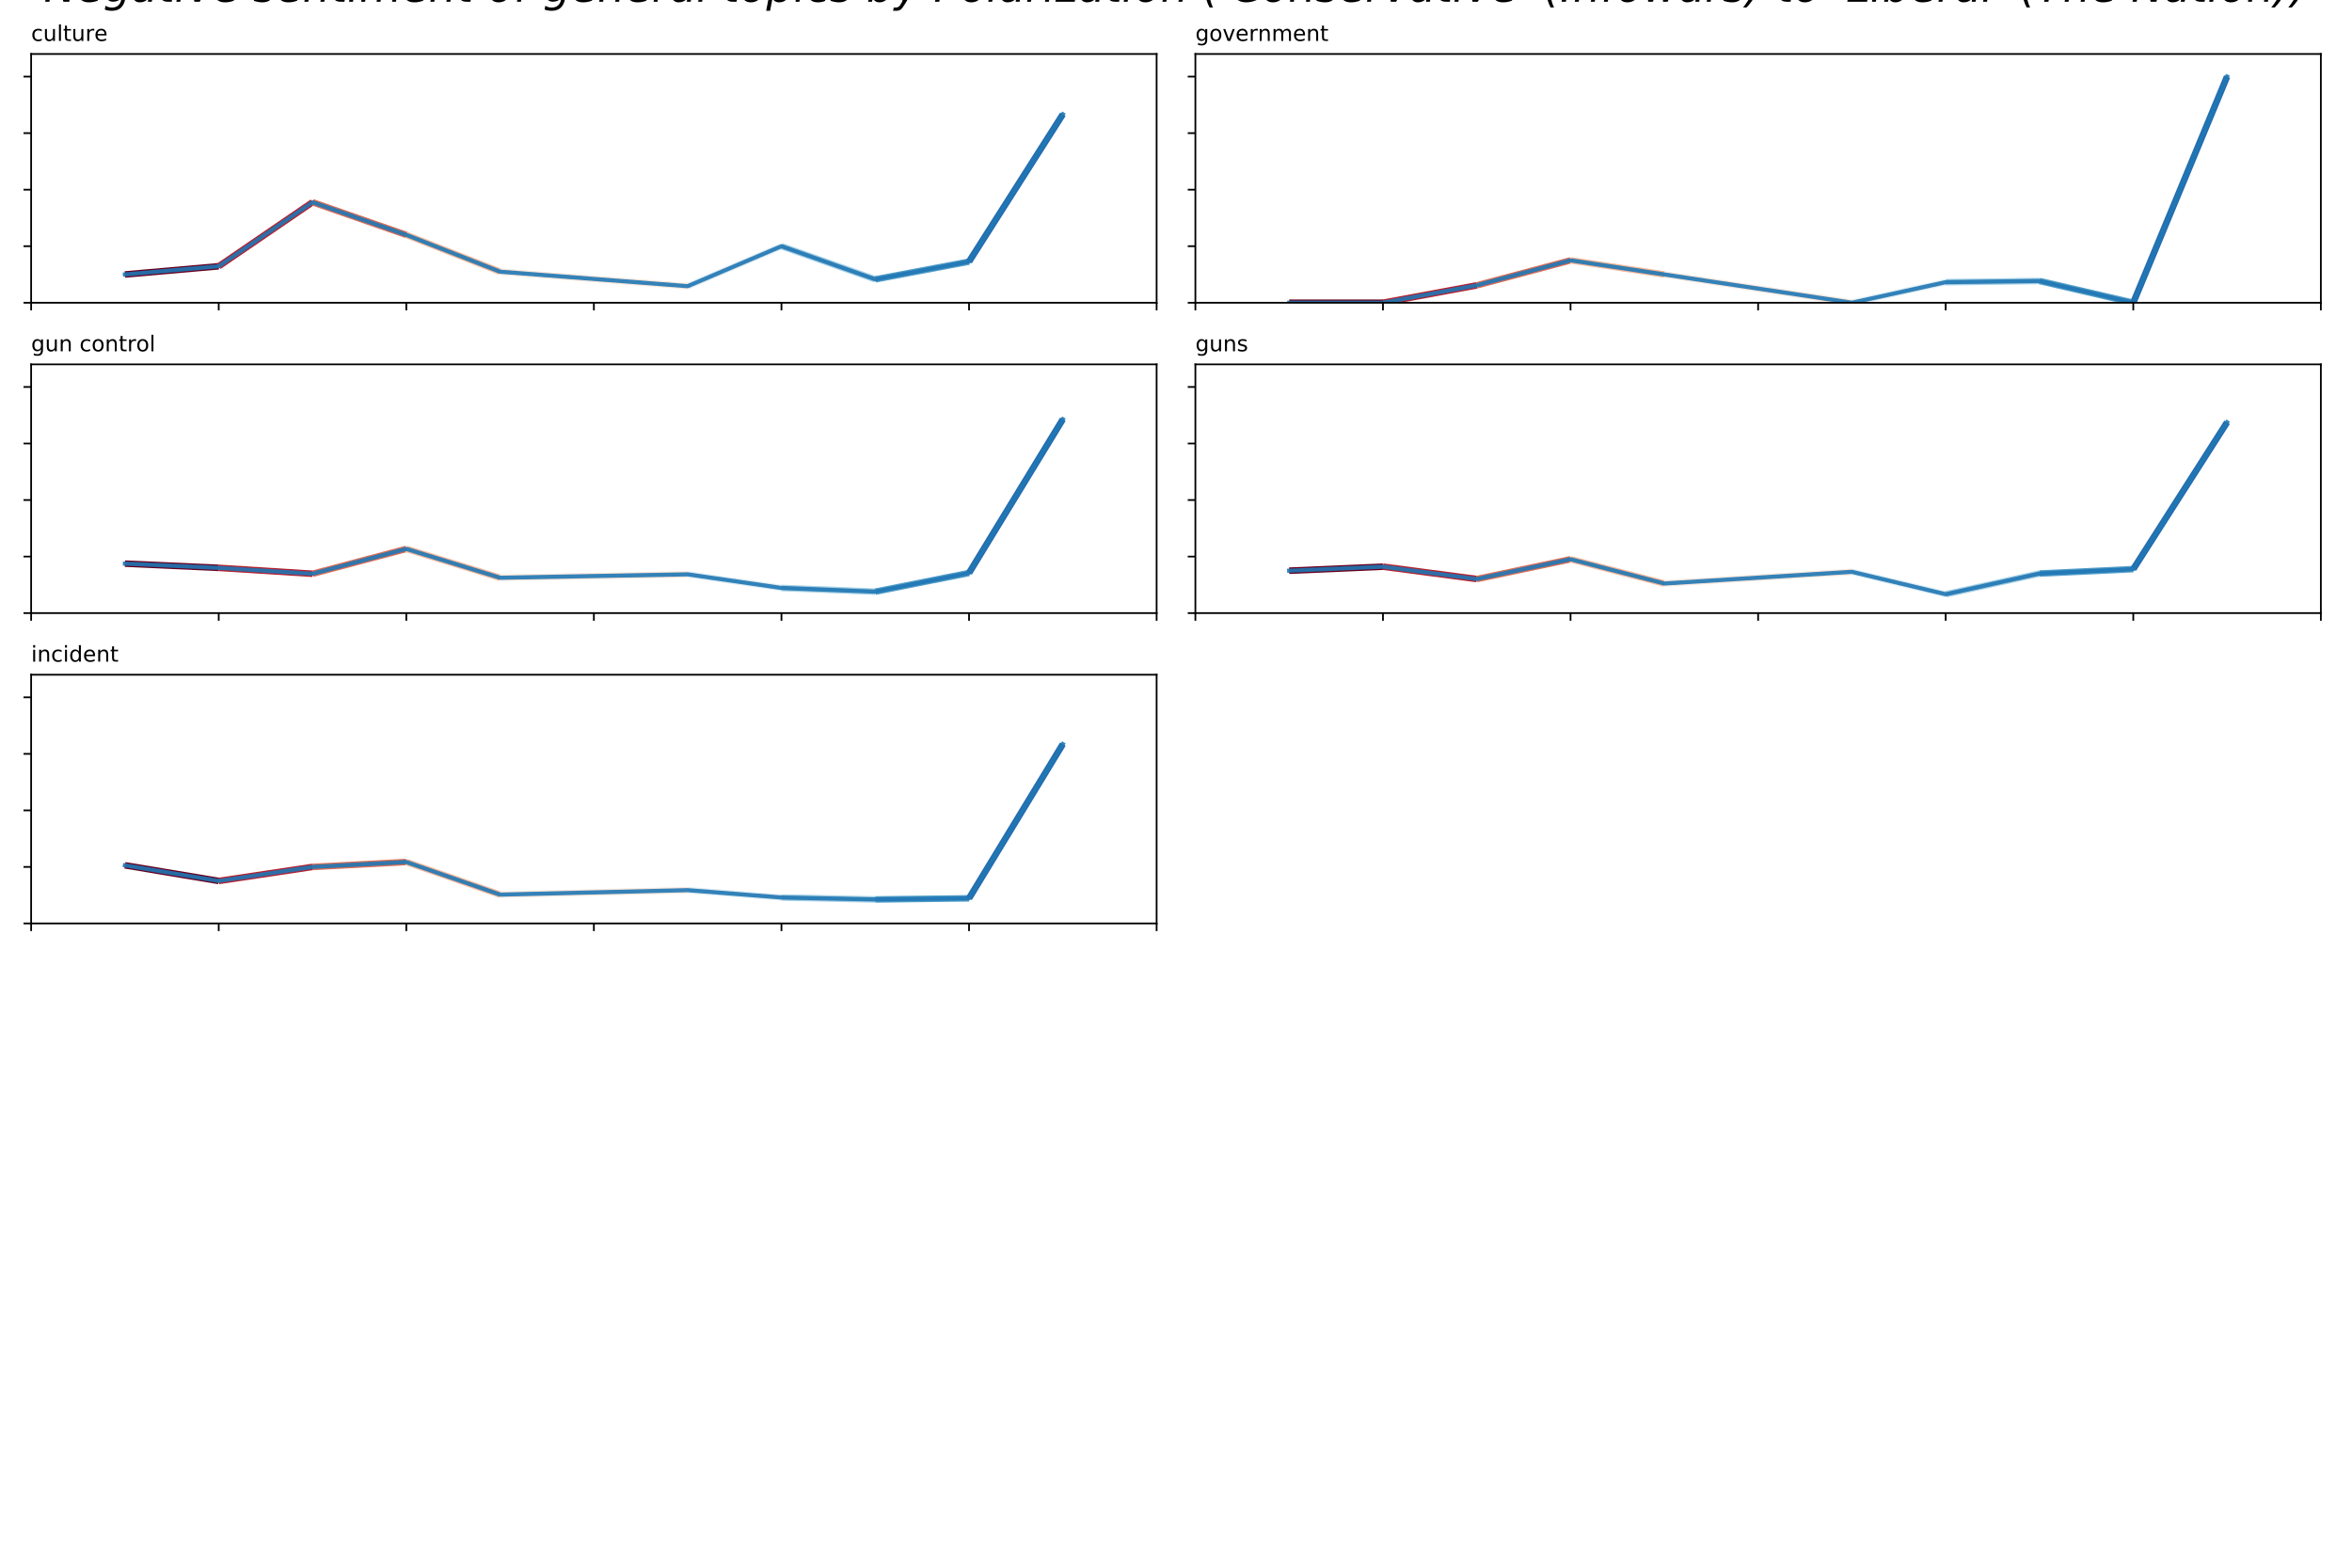 <?xml version="1.0" encoding="utf-8" standalone="no"?>
<!DOCTYPE svg PUBLIC "-//W3C//DTD SVG 1.1//EN"
  "http://www.w3.org/Graphics/SVG/1.1/DTD/svg11.dtd">
<!-- Created with matplotlib (http://matplotlib.org/) -->
<svg height="720pt" version="1.1" viewBox="0 0 1080 720" width="1080pt" xmlns="http://www.w3.org/2000/svg" xmlns:xlink="http://www.w3.org/1999/xlink">
 <defs>
  <style type="text/css">
*{stroke-linecap:butt;stroke-linejoin:round;}
  </style>
 </defs>
 <g id="figure_1">
  <g id="patch_1">
   <path d="M 0 720 
L 1080 720 
L 1080 0 
L 0 0 
z
" style="fill:#ffffff;"/>
  </g>
  <g id="axes_1">
   <g id="patch_2">
    <path d="M 14.3 139.04 
L 531.1 139.04 
L 531.1 24.8 
L 14.3 24.8 
z
" style="fill:#ffffff;"/>
   </g>
   <g id="matplotlib.axis_1">
    <g id="xtick_1">
     <g id="line2d_1">
      <defs>
       <path d="M 0 0 
L 0 3.5 
" id="md701f9e7eb" style="stroke:#000000;stroke-width:0.8;"/>
      </defs>
      <g>
       <use style="stroke:#000000;stroke-width:0.8;" x="14.3" xlink:href="#md701f9e7eb" y="139.04"/>
      </g>
     </g>
    </g>
    <g id="xtick_2">
     <g id="line2d_2">
      <g>
       <use style="stroke:#000000;stroke-width:0.8;" x="100.433" xlink:href="#md701f9e7eb" y="139.04"/>
      </g>
     </g>
    </g>
    <g id="xtick_3">
     <g id="line2d_3">
      <g>
       <use style="stroke:#000000;stroke-width:0.8;" x="186.567" xlink:href="#md701f9e7eb" y="139.04"/>
      </g>
     </g>
    </g>
    <g id="xtick_4">
     <g id="line2d_4">
      <g>
       <use style="stroke:#000000;stroke-width:0.8;" x="272.7" xlink:href="#md701f9e7eb" y="139.04"/>
      </g>
     </g>
    </g>
    <g id="xtick_5">
     <g id="line2d_5">
      <g>
       <use style="stroke:#000000;stroke-width:0.8;" x="358.833" xlink:href="#md701f9e7eb" y="139.04"/>
      </g>
     </g>
    </g>
    <g id="xtick_6">
     <g id="line2d_6">
      <g>
       <use style="stroke:#000000;stroke-width:0.8;" x="444.967" xlink:href="#md701f9e7eb" y="139.04"/>
      </g>
     </g>
    </g>
    <g id="xtick_7">
     <g id="line2d_7">
      <g>
       <use style="stroke:#000000;stroke-width:0.8;" x="531.1" xlink:href="#md701f9e7eb" y="139.04"/>
      </g>
     </g>
    </g>
   </g>
   <g id="matplotlib.axis_2">
    <g id="ytick_1">
     <g id="line2d_8">
      <defs>
       <path d="M 0 0 
L -3.5 0 
" id="m1b356a376e" style="stroke:#000000;stroke-width:0.8;"/>
      </defs>
      <g>
       <use style="stroke:#000000;stroke-width:0.8;" x="14.3" xlink:href="#m1b356a376e" y="139.04"/>
      </g>
     </g>
    </g>
    <g id="ytick_2">
     <g id="line2d_9">
      <g>
       <use style="stroke:#000000;stroke-width:0.8;" x="14.3" xlink:href="#m1b356a376e" y="113.076"/>
      </g>
     </g>
    </g>
    <g id="ytick_3">
     <g id="line2d_10">
      <g>
       <use style="stroke:#000000;stroke-width:0.8;" x="14.3" xlink:href="#m1b356a376e" y="87.113"/>
      </g>
     </g>
    </g>
    <g id="ytick_4">
     <g id="line2d_11">
      <g>
       <use style="stroke:#000000;stroke-width:0.8;" x="14.3" xlink:href="#m1b356a376e" y="61.149"/>
      </g>
     </g>
    </g>
    <g id="ytick_5">
     <g id="line2d_12">
      <g>
       <use style="stroke:#000000;stroke-width:0.8;" x="14.3" xlink:href="#m1b356a376e" y="35.185"/>
      </g>
     </g>
    </g>
   </g>
   <g id="LineCollection_1">
    <path clip-path="url(#p78e911670d)" d="M 57.367 126.058 
L 100.433 122.289 
" style="fill:none;stroke:#67001f;stroke-width:3;"/>
    <path clip-path="url(#p78e911670d)" d="M 100.433 122.289 
L 143.5 92.882 
" style="fill:none;stroke:#b61f2e;stroke-width:3;"/>
    <path clip-path="url(#p78e911670d)" d="M 143.5 92.882 
L 186.567 107.884 
" style="fill:none;stroke:#dc6e57;stroke-width:3;"/>
    <path clip-path="url(#p78e911670d)" d="M 186.567 107.884 
L 229.633 124.785 
" style="fill:none;stroke:#f7b799;stroke-width:3;"/>
    <path clip-path="url(#p78e911670d)" d="M 229.633 124.785 
L 315.767 131.441 
" style="fill:none;stroke:#fae7dc;stroke-width:3;"/>
    <path clip-path="url(#p78e911670d)" d="M 315.767 131.441 
L 358.833 113.076 
" style="fill:none;stroke:#e1edf3;stroke-width:3;"/>
    <path clip-path="url(#p78e911670d)" d="M 358.833 113.076 
L 401.9 128.296 
" style="fill:none;stroke:#a7d0e4;stroke-width:3;"/>
    <path clip-path="url(#p78e911670d)" d="M 401.9 128.296 
L 444.967 120.157 
" style="fill:none;stroke:#529dc8;stroke-width:3;"/>
    <path clip-path="url(#p78e911670d)" d="M 444.967 120.157 
L 488.033 52.495 
" style="fill:none;stroke:#246aae;stroke-width:3;"/>
   </g>
   <g id="line2d_13">
    <path clip-path="url(#p78e911670d)" d="M 57.367 126.058 
L 100.433 122.289 
L 143.5 92.882 
L 186.567 107.884 
L 229.633 124.785 
L 315.767 131.441 
L 358.833 113.076 
L 401.9 128.296 
L 444.967 120.157 
L 488.033 52.495 
" style="fill:none;opacity:0.9;stroke:#1f77b4;stroke-linecap:square;stroke-width:1.9;"/>
   </g>
   <g id="patch_3">
    <path d="M 14.3 139.04 
L 14.3 24.8 
" style="fill:none;stroke:#000000;stroke-linecap:square;stroke-linejoin:miter;stroke-width:0.8;"/>
   </g>
   <g id="patch_4">
    <path d="M 531.1 139.04 
L 531.1 24.8 
" style="fill:none;stroke:#000000;stroke-linecap:square;stroke-linejoin:miter;stroke-width:0.8;"/>
   </g>
   <g id="patch_5">
    <path d="M 14.3 139.04 
L 531.1 139.04 
" style="fill:none;stroke:#000000;stroke-linecap:square;stroke-linejoin:miter;stroke-width:0.8;"/>
   </g>
   <g id="patch_6">
    <path d="M 14.3 24.8 
L 531.1 24.8 
" style="fill:none;stroke:#000000;stroke-linecap:square;stroke-linejoin:miter;stroke-width:0.8;"/>
   </g>
   <g id="text_1">
    <!-- culture -->
    <defs>
     <path d="M 48.781 52.594 
L 48.781 44.188 
Q 44.969 46.297 41.141 47.344 
Q 37.312 48.391 33.406 48.391 
Q 24.656 48.391 19.812 42.844 
Q 14.984 37.312 14.984 27.297 
Q 14.984 17.281 19.812 11.734 
Q 24.656 6.203 33.406 6.203 
Q 37.312 6.203 41.141 7.25 
Q 44.969 8.297 48.781 10.406 
L 48.781 2.094 
Q 45.016 0.344 40.984 -0.531 
Q 36.969 -1.422 32.422 -1.422 
Q 20.062 -1.422 12.781 6.344 
Q 5.516 14.109 5.516 27.297 
Q 5.516 40.672 12.859 48.328 
Q 20.219 56 33.016 56 
Q 37.156 56 41.109 55.141 
Q 45.062 54.297 48.781 52.594 
z
" id="DejaVuSans-63"/>
     <path d="M 8.5 21.578 
L 8.5 54.688 
L 17.484 54.688 
L 17.484 21.922 
Q 17.484 14.156 20.5 10.266 
Q 23.531 6.391 29.594 6.391 
Q 36.859 6.391 41.078 11.031 
Q 45.312 15.672 45.312 23.688 
L 45.312 54.688 
L 54.297 54.688 
L 54.297 0 
L 45.312 0 
L 45.312 8.406 
Q 42.047 3.422 37.719 1 
Q 33.406 -1.422 27.688 -1.422 
Q 18.266 -1.422 13.375 4.438 
Q 8.5 10.297 8.5 21.578 
z
M 31.109 56 
z
" id="DejaVuSans-75"/>
     <path d="M 9.422 75.984 
L 18.406 75.984 
L 18.406 0 
L 9.422 0 
z
" id="DejaVuSans-6c"/>
     <path d="M 18.312 70.219 
L 18.312 54.688 
L 36.812 54.688 
L 36.812 47.703 
L 18.312 47.703 
L 18.312 18.016 
Q 18.312 11.328 20.141 9.422 
Q 21.969 7.516 27.594 7.516 
L 36.812 7.516 
L 36.812 0 
L 27.594 0 
Q 17.188 0 13.234 3.875 
Q 9.281 7.766 9.281 18.016 
L 9.281 47.703 
L 2.688 47.703 
L 2.688 54.688 
L 9.281 54.688 
L 9.281 70.219 
z
" id="DejaVuSans-74"/>
     <path d="M 41.109 46.297 
Q 39.594 47.172 37.812 47.578 
Q 36.031 48 33.891 48 
Q 26.266 48 22.188 43.047 
Q 18.109 38.094 18.109 28.812 
L 18.109 0 
L 9.078 0 
L 9.078 54.688 
L 18.109 54.688 
L 18.109 46.188 
Q 20.953 51.172 25.484 53.578 
Q 30.031 56 36.531 56 
Q 37.453 56 38.578 55.875 
Q 39.703 55.766 41.062 55.516 
z
" id="DejaVuSans-72"/>
     <path d="M 56.203 29.594 
L 56.203 25.203 
L 14.891 25.203 
Q 15.484 15.922 20.484 11.062 
Q 25.484 6.203 34.422 6.203 
Q 39.594 6.203 44.453 7.469 
Q 49.312 8.734 54.109 11.281 
L 54.109 2.781 
Q 49.266 0.734 44.188 -0.344 
Q 39.109 -1.422 33.891 -1.422 
Q 20.797 -1.422 13.156 6.188 
Q 5.516 13.812 5.516 26.812 
Q 5.516 40.234 12.766 48.109 
Q 20.016 56 32.328 56 
Q 43.359 56 49.781 48.891 
Q 56.203 41.797 56.203 29.594 
z
M 47.219 32.234 
Q 47.125 39.594 43.094 43.984 
Q 39.062 48.391 32.422 48.391 
Q 24.906 48.391 20.391 44.141 
Q 15.875 39.891 15.188 32.172 
z
" id="DejaVuSans-65"/>
    </defs>
    <g transform="translate(14.3 18.8)scale(0.1 -0.1)">
     <use xlink:href="#DejaVuSans-63"/>
     <use x="54.98" xlink:href="#DejaVuSans-75"/>
     <use x="118.359" xlink:href="#DejaVuSans-6c"/>
     <use x="146.143" xlink:href="#DejaVuSans-74"/>
     <use x="185.352" xlink:href="#DejaVuSans-75"/>
     <use x="248.73" xlink:href="#DejaVuSans-72"/>
     <use x="289.812" xlink:href="#DejaVuSans-65"/>
    </g>
   </g>
  </g>
  <g id="axes_2">
   <g id="patch_7">
    <path d="M 548.9 139.04 
L 1065.7 139.04 
L 1065.7 24.8 
L 548.9 24.8 
z
" style="fill:#ffffff;"/>
   </g>
   <g id="matplotlib.axis_3">
    <g id="xtick_8">
     <g id="line2d_14">
      <g>
       <use style="stroke:#000000;stroke-width:0.8;" x="548.9" xlink:href="#md701f9e7eb" y="139.04"/>
      </g>
     </g>
    </g>
    <g id="xtick_9">
     <g id="line2d_15">
      <g>
       <use style="stroke:#000000;stroke-width:0.8;" x="635.033" xlink:href="#md701f9e7eb" y="139.04"/>
      </g>
     </g>
    </g>
    <g id="xtick_10">
     <g id="line2d_16">
      <g>
       <use style="stroke:#000000;stroke-width:0.8;" x="721.167" xlink:href="#md701f9e7eb" y="139.04"/>
      </g>
     </g>
    </g>
    <g id="xtick_11">
     <g id="line2d_17">
      <g>
       <use style="stroke:#000000;stroke-width:0.8;" x="807.3" xlink:href="#md701f9e7eb" y="139.04"/>
      </g>
     </g>
    </g>
    <g id="xtick_12">
     <g id="line2d_18">
      <g>
       <use style="stroke:#000000;stroke-width:0.8;" x="893.433" xlink:href="#md701f9e7eb" y="139.04"/>
      </g>
     </g>
    </g>
    <g id="xtick_13">
     <g id="line2d_19">
      <g>
       <use style="stroke:#000000;stroke-width:0.8;" x="979.567" xlink:href="#md701f9e7eb" y="139.04"/>
      </g>
     </g>
    </g>
    <g id="xtick_14">
     <g id="line2d_20">
      <g>
       <use style="stroke:#000000;stroke-width:0.8;" x="1065.7" xlink:href="#md701f9e7eb" y="139.04"/>
      </g>
     </g>
    </g>
   </g>
   <g id="matplotlib.axis_4">
    <g id="ytick_6">
     <g id="line2d_21">
      <g>
       <use style="stroke:#000000;stroke-width:0.8;" x="548.9" xlink:href="#m1b356a376e" y="139.04"/>
      </g>
     </g>
    </g>
    <g id="ytick_7">
     <g id="line2d_22">
      <g>
       <use style="stroke:#000000;stroke-width:0.8;" x="548.9" xlink:href="#m1b356a376e" y="113.076"/>
      </g>
     </g>
    </g>
    <g id="ytick_8">
     <g id="line2d_23">
      <g>
       <use style="stroke:#000000;stroke-width:0.8;" x="548.9" xlink:href="#m1b356a376e" y="87.113"/>
      </g>
     </g>
    </g>
    <g id="ytick_9">
     <g id="line2d_24">
      <g>
       <use style="stroke:#000000;stroke-width:0.8;" x="548.9" xlink:href="#m1b356a376e" y="61.149"/>
      </g>
     </g>
    </g>
    <g id="ytick_10">
     <g id="line2d_25">
      <g>
       <use style="stroke:#000000;stroke-width:0.8;" x="548.9" xlink:href="#m1b356a376e" y="35.185"/>
      </g>
     </g>
    </g>
   </g>
   <g id="LineCollection_2">
    <path clip-path="url(#p630ad79201)" d="M 591.967 139.04 
L 635.033 139.04 
" style="fill:none;stroke:#67001f;stroke-width:3;"/>
    <path clip-path="url(#p630ad79201)" d="M 635.033 139.04 
L 678.1 131.051 
" style="fill:none;stroke:#b61f2e;stroke-width:3;"/>
    <path clip-path="url(#p630ad79201)" d="M 678.1 131.051 
L 721.167 119.567 
" style="fill:none;stroke:#dc6e57;stroke-width:3;"/>
    <path clip-path="url(#p630ad79201)" d="M 721.167 119.567 
L 764.233 126.058 
" style="fill:none;stroke:#f7b799;stroke-width:3;"/>
    <path clip-path="url(#p630ad79201)" d="M 764.233 126.058 
L 850.367 139.04 
" style="fill:none;stroke:#fae7dc;stroke-width:3;"/>
    <path clip-path="url(#p630ad79201)" d="M 850.367 139.04 
L 893.433 129.599 
" style="fill:none;stroke:#e1edf3;stroke-width:3;"/>
    <path clip-path="url(#p630ad79201)" d="M 893.433 129.599 
L 936.5 129.054 
" style="fill:none;stroke:#a7d0e4;stroke-width:3;"/>
    <path clip-path="url(#p630ad79201)" d="M 936.5 129.054 
L 979.567 139.04 
" style="fill:none;stroke:#529dc8;stroke-width:3;"/>
    <path clip-path="url(#p630ad79201)" d="M 979.567 139.04 
L 1022.633 35.185 
" style="fill:none;stroke:#246aae;stroke-width:3;"/>
   </g>
   <g id="line2d_26">
    <path clip-path="url(#p630ad79201)" d="M 591.967 139.04 
L 635.033 139.04 
L 678.1 131.051 
L 721.167 119.567 
L 764.233 126.058 
L 850.367 139.04 
L 893.433 129.599 
L 936.5 129.054 
L 979.567 139.04 
L 1022.633 35.185 
" style="fill:none;opacity:0.9;stroke:#1f77b4;stroke-linecap:square;stroke-width:1.9;"/>
   </g>
   <g id="patch_8">
    <path d="M 548.9 139.04 
L 548.9 24.8 
" style="fill:none;stroke:#000000;stroke-linecap:square;stroke-linejoin:miter;stroke-width:0.8;"/>
   </g>
   <g id="patch_9">
    <path d="M 1065.7 139.04 
L 1065.7 24.8 
" style="fill:none;stroke:#000000;stroke-linecap:square;stroke-linejoin:miter;stroke-width:0.8;"/>
   </g>
   <g id="patch_10">
    <path d="M 548.9 139.04 
L 1065.7 139.04 
" style="fill:none;stroke:#000000;stroke-linecap:square;stroke-linejoin:miter;stroke-width:0.8;"/>
   </g>
   <g id="patch_11">
    <path d="M 548.9 24.8 
L 1065.7 24.8 
" style="fill:none;stroke:#000000;stroke-linecap:square;stroke-linejoin:miter;stroke-width:0.8;"/>
   </g>
   <g id="text_2">
    <!-- government -->
    <defs>
     <path d="M 45.406 27.984 
Q 45.406 37.75 41.375 43.109 
Q 37.359 48.484 30.078 48.484 
Q 22.859 48.484 18.828 43.109 
Q 14.797 37.75 14.797 27.984 
Q 14.797 18.266 18.828 12.891 
Q 22.859 7.516 30.078 7.516 
Q 37.359 7.516 41.375 12.891 
Q 45.406 18.266 45.406 27.984 
z
M 54.391 6.781 
Q 54.391 -7.172 48.188 -13.984 
Q 42 -20.797 29.203 -20.797 
Q 24.469 -20.797 20.266 -20.094 
Q 16.062 -19.391 12.109 -17.922 
L 12.109 -9.188 
Q 16.062 -11.328 19.922 -12.344 
Q 23.781 -13.375 27.781 -13.375 
Q 36.625 -13.375 41.016 -8.766 
Q 45.406 -4.156 45.406 5.172 
L 45.406 9.625 
Q 42.625 4.781 38.281 2.391 
Q 33.938 0 27.875 0 
Q 17.828 0 11.672 7.656 
Q 5.516 15.328 5.516 27.984 
Q 5.516 40.672 11.672 48.328 
Q 17.828 56 27.875 56 
Q 33.938 56 38.281 53.609 
Q 42.625 51.219 45.406 46.391 
L 45.406 54.688 
L 54.391 54.688 
z
" id="DejaVuSans-67"/>
     <path d="M 30.609 48.391 
Q 23.391 48.391 19.188 42.75 
Q 14.984 37.109 14.984 27.297 
Q 14.984 17.484 19.156 11.844 
Q 23.344 6.203 30.609 6.203 
Q 37.797 6.203 41.984 11.859 
Q 46.188 17.531 46.188 27.297 
Q 46.188 37.016 41.984 42.703 
Q 37.797 48.391 30.609 48.391 
z
M 30.609 56 
Q 42.328 56 49.016 48.375 
Q 55.719 40.766 55.719 27.297 
Q 55.719 13.875 49.016 6.219 
Q 42.328 -1.422 30.609 -1.422 
Q 18.844 -1.422 12.172 6.219 
Q 5.516 13.875 5.516 27.297 
Q 5.516 40.766 12.172 48.375 
Q 18.844 56 30.609 56 
z
" id="DejaVuSans-6f"/>
     <path d="M 2.984 54.688 
L 12.5 54.688 
L 29.594 8.797 
L 46.688 54.688 
L 56.203 54.688 
L 35.688 0 
L 23.484 0 
z
" id="DejaVuSans-76"/>
     <path d="M 54.891 33.016 
L 54.891 0 
L 45.906 0 
L 45.906 32.719 
Q 45.906 40.484 42.875 44.328 
Q 39.844 48.188 33.797 48.188 
Q 26.516 48.188 22.312 43.547 
Q 18.109 38.922 18.109 30.906 
L 18.109 0 
L 9.078 0 
L 9.078 54.688 
L 18.109 54.688 
L 18.109 46.188 
Q 21.344 51.125 25.703 53.562 
Q 30.078 56 35.797 56 
Q 45.219 56 50.047 50.172 
Q 54.891 44.344 54.891 33.016 
z
" id="DejaVuSans-6e"/>
     <path d="M 52 44.188 
Q 55.375 50.25 60.062 53.125 
Q 64.75 56 71.094 56 
Q 79.641 56 84.281 50.016 
Q 88.922 44.047 88.922 33.016 
L 88.922 0 
L 79.891 0 
L 79.891 32.719 
Q 79.891 40.578 77.094 44.375 
Q 74.312 48.188 68.609 48.188 
Q 61.625 48.188 57.562 43.547 
Q 53.516 38.922 53.516 30.906 
L 53.516 0 
L 44.484 0 
L 44.484 32.719 
Q 44.484 40.625 41.703 44.406 
Q 38.922 48.188 33.109 48.188 
Q 26.219 48.188 22.156 43.531 
Q 18.109 38.875 18.109 30.906 
L 18.109 0 
L 9.078 0 
L 9.078 54.688 
L 18.109 54.688 
L 18.109 46.188 
Q 21.188 51.219 25.484 53.609 
Q 29.781 56 35.688 56 
Q 41.656 56 45.828 52.969 
Q 50 49.953 52 44.188 
z
" id="DejaVuSans-6d"/>
    </defs>
    <g transform="translate(548.9 18.8)scale(0.1 -0.1)">
     <use xlink:href="#DejaVuSans-67"/>
     <use x="63.477" xlink:href="#DejaVuSans-6f"/>
     <use x="124.658" xlink:href="#DejaVuSans-76"/>
     <use x="183.838" xlink:href="#DejaVuSans-65"/>
     <use x="245.361" xlink:href="#DejaVuSans-72"/>
     <use x="286.459" xlink:href="#DejaVuSans-6e"/>
     <use x="349.838" xlink:href="#DejaVuSans-6d"/>
     <use x="447.25" xlink:href="#DejaVuSans-65"/>
     <use x="508.773" xlink:href="#DejaVuSans-6e"/>
     <use x="572.152" xlink:href="#DejaVuSans-74"/>
    </g>
   </g>
  </g>
  <g id="axes_3">
   <g id="patch_12">
    <path d="M 14.3 281.58 
L 531.1 281.58 
L 531.1 167.34 
L 14.3 167.34 
z
" style="fill:#ffffff;"/>
   </g>
   <g id="matplotlib.axis_5">
    <g id="xtick_15">
     <g id="line2d_27">
      <g>
       <use style="stroke:#000000;stroke-width:0.8;" x="14.3" xlink:href="#md701f9e7eb" y="281.58"/>
      </g>
     </g>
    </g>
    <g id="xtick_16">
     <g id="line2d_28">
      <g>
       <use style="stroke:#000000;stroke-width:0.8;" x="100.433" xlink:href="#md701f9e7eb" y="281.58"/>
      </g>
     </g>
    </g>
    <g id="xtick_17">
     <g id="line2d_29">
      <g>
       <use style="stroke:#000000;stroke-width:0.8;" x="186.567" xlink:href="#md701f9e7eb" y="281.58"/>
      </g>
     </g>
    </g>
    <g id="xtick_18">
     <g id="line2d_30">
      <g>
       <use style="stroke:#000000;stroke-width:0.8;" x="272.7" xlink:href="#md701f9e7eb" y="281.58"/>
      </g>
     </g>
    </g>
    <g id="xtick_19">
     <g id="line2d_31">
      <g>
       <use style="stroke:#000000;stroke-width:0.8;" x="358.833" xlink:href="#md701f9e7eb" y="281.58"/>
      </g>
     </g>
    </g>
    <g id="xtick_20">
     <g id="line2d_32">
      <g>
       <use style="stroke:#000000;stroke-width:0.8;" x="444.967" xlink:href="#md701f9e7eb" y="281.58"/>
      </g>
     </g>
    </g>
    <g id="xtick_21">
     <g id="line2d_33">
      <g>
       <use style="stroke:#000000;stroke-width:0.8;" x="531.1" xlink:href="#md701f9e7eb" y="281.58"/>
      </g>
     </g>
    </g>
   </g>
   <g id="matplotlib.axis_6">
    <g id="ytick_11">
     <g id="line2d_34">
      <g>
       <use style="stroke:#000000;stroke-width:0.8;" x="14.3" xlink:href="#m1b356a376e" y="281.58"/>
      </g>
     </g>
    </g>
    <g id="ytick_12">
     <g id="line2d_35">
      <g>
       <use style="stroke:#000000;stroke-width:0.8;" x="14.3" xlink:href="#m1b356a376e" y="255.616"/>
      </g>
     </g>
    </g>
    <g id="ytick_13">
     <g id="line2d_36">
      <g>
       <use style="stroke:#000000;stroke-width:0.8;" x="14.3" xlink:href="#m1b356a376e" y="229.653"/>
      </g>
     </g>
    </g>
    <g id="ytick_14">
     <g id="line2d_37">
      <g>
       <use style="stroke:#000000;stroke-width:0.8;" x="14.3" xlink:href="#m1b356a376e" y="203.689"/>
      </g>
     </g>
    </g>
    <g id="ytick_15">
     <g id="line2d_38">
      <g>
       <use style="stroke:#000000;stroke-width:0.8;" x="14.3" xlink:href="#m1b356a376e" y="177.725"/>
      </g>
     </g>
    </g>
   </g>
   <g id="LineCollection_3">
    <path clip-path="url(#p96eff45004)" d="M 57.367 258.862 
L 100.433 260.809 
" style="fill:none;stroke:#67001f;stroke-width:3;"/>
    <path clip-path="url(#p96eff45004)" d="M 100.433 260.809 
L 143.5 263.518 
" style="fill:none;stroke:#b61f2e;stroke-width:3;"/>
    <path clip-path="url(#p96eff45004)" d="M 143.5 263.518 
L 186.567 252.09 
" style="fill:none;stroke:#dc6e57;stroke-width:3;"/>
    <path clip-path="url(#p96eff45004)" d="M 186.567 252.09 
L 229.633 265.353 
" style="fill:none;stroke:#f7b799;stroke-width:3;"/>
    <path clip-path="url(#p96eff45004)" d="M 229.633 265.353 
L 315.767 263.776 
" style="fill:none;stroke:#fae7dc;stroke-width:3;"/>
    <path clip-path="url(#p96eff45004)" d="M 315.767 263.776 
L 358.833 270.041 
" style="fill:none;stroke:#e1edf3;stroke-width:3;"/>
    <path clip-path="url(#p96eff45004)" d="M 358.833 270.041 
L 401.9 271.732 
" style="fill:none;stroke:#a7d0e4;stroke-width:3;"/>
    <path clip-path="url(#p96eff45004)" d="M 401.9 271.732 
L 444.967 263.154 
" style="fill:none;stroke:#529dc8;stroke-width:3;"/>
    <path clip-path="url(#p96eff45004)" d="M 444.967 263.154 
L 488.033 192.562 
" style="fill:none;stroke:#246aae;stroke-width:3;"/>
   </g>
   <g id="line2d_39">
    <path clip-path="url(#p96eff45004)" d="M 57.367 258.862 
L 100.433 260.809 
L 143.5 263.518 
L 186.567 252.09 
L 229.633 265.353 
L 315.767 263.776 
L 358.833 270.041 
L 401.9 271.732 
L 444.967 263.154 
L 488.033 192.562 
" style="fill:none;opacity:0.9;stroke:#1f77b4;stroke-linecap:square;stroke-width:1.9;"/>
   </g>
   <g id="patch_13">
    <path d="M 14.3 281.58 
L 14.3 167.34 
" style="fill:none;stroke:#000000;stroke-linecap:square;stroke-linejoin:miter;stroke-width:0.8;"/>
   </g>
   <g id="patch_14">
    <path d="M 531.1 281.58 
L 531.1 167.34 
" style="fill:none;stroke:#000000;stroke-linecap:square;stroke-linejoin:miter;stroke-width:0.8;"/>
   </g>
   <g id="patch_15">
    <path d="M 14.3 281.58 
L 531.1 281.58 
" style="fill:none;stroke:#000000;stroke-linecap:square;stroke-linejoin:miter;stroke-width:0.8;"/>
   </g>
   <g id="patch_16">
    <path d="M 14.3 167.34 
L 531.1 167.34 
" style="fill:none;stroke:#000000;stroke-linecap:square;stroke-linejoin:miter;stroke-width:0.8;"/>
   </g>
   <g id="text_3">
    <!-- gun control -->
    <defs>
     <path id="DejaVuSans-20"/>
    </defs>
    <g transform="translate(14.3 161.34)scale(0.1 -0.1)">
     <use xlink:href="#DejaVuSans-67"/>
     <use x="63.477" xlink:href="#DejaVuSans-75"/>
     <use x="126.855" xlink:href="#DejaVuSans-6e"/>
     <use x="190.234" xlink:href="#DejaVuSans-20"/>
     <use x="222.021" xlink:href="#DejaVuSans-63"/>
     <use x="277.002" xlink:href="#DejaVuSans-6f"/>
     <use x="338.184" xlink:href="#DejaVuSans-6e"/>
     <use x="401.562" xlink:href="#DejaVuSans-74"/>
     <use x="440.771" xlink:href="#DejaVuSans-72"/>
     <use x="481.854" xlink:href="#DejaVuSans-6f"/>
     <use x="543.035" xlink:href="#DejaVuSans-6c"/>
    </g>
   </g>
  </g>
  <g id="axes_4">
   <g id="patch_17">
    <path d="M 548.9 281.58 
L 1065.7 281.58 
L 1065.7 167.34 
L 548.9 167.34 
z
" style="fill:#ffffff;"/>
   </g>
   <g id="matplotlib.axis_7">
    <g id="xtick_22">
     <g id="line2d_40">
      <g>
       <use style="stroke:#000000;stroke-width:0.8;" x="548.9" xlink:href="#md701f9e7eb" y="281.58"/>
      </g>
     </g>
    </g>
    <g id="xtick_23">
     <g id="line2d_41">
      <g>
       <use style="stroke:#000000;stroke-width:0.8;" x="635.033" xlink:href="#md701f9e7eb" y="281.58"/>
      </g>
     </g>
    </g>
    <g id="xtick_24">
     <g id="line2d_42">
      <g>
       <use style="stroke:#000000;stroke-width:0.8;" x="721.167" xlink:href="#md701f9e7eb" y="281.58"/>
      </g>
     </g>
    </g>
    <g id="xtick_25">
     <g id="line2d_43">
      <g>
       <use style="stroke:#000000;stroke-width:0.8;" x="807.3" xlink:href="#md701f9e7eb" y="281.58"/>
      </g>
     </g>
    </g>
    <g id="xtick_26">
     <g id="line2d_44">
      <g>
       <use style="stroke:#000000;stroke-width:0.8;" x="893.433" xlink:href="#md701f9e7eb" y="281.58"/>
      </g>
     </g>
    </g>
    <g id="xtick_27">
     <g id="line2d_45">
      <g>
       <use style="stroke:#000000;stroke-width:0.8;" x="979.567" xlink:href="#md701f9e7eb" y="281.58"/>
      </g>
     </g>
    </g>
    <g id="xtick_28">
     <g id="line2d_46">
      <g>
       <use style="stroke:#000000;stroke-width:0.8;" x="1065.7" xlink:href="#md701f9e7eb" y="281.58"/>
      </g>
     </g>
    </g>
   </g>
   <g id="matplotlib.axis_8">
    <g id="ytick_16">
     <g id="line2d_47">
      <g>
       <use style="stroke:#000000;stroke-width:0.8;" x="548.9" xlink:href="#m1b356a376e" y="281.58"/>
      </g>
     </g>
    </g>
    <g id="ytick_17">
     <g id="line2d_48">
      <g>
       <use style="stroke:#000000;stroke-width:0.8;" x="548.9" xlink:href="#m1b356a376e" y="255.616"/>
      </g>
     </g>
    </g>
    <g id="ytick_18">
     <g id="line2d_49">
      <g>
       <use style="stroke:#000000;stroke-width:0.8;" x="548.9" xlink:href="#m1b356a376e" y="229.653"/>
      </g>
     </g>
    </g>
    <g id="ytick_19">
     <g id="line2d_50">
      <g>
       <use style="stroke:#000000;stroke-width:0.8;" x="548.9" xlink:href="#m1b356a376e" y="203.689"/>
      </g>
     </g>
    </g>
    <g id="ytick_20">
     <g id="line2d_51">
      <g>
       <use style="stroke:#000000;stroke-width:0.8;" x="548.9" xlink:href="#m1b356a376e" y="177.725"/>
      </g>
     </g>
    </g>
   </g>
   <g id="LineCollection_4">
    <path clip-path="url(#pbdf543db1f)" d="M 591.967 262.107 
L 635.033 260.259 
" style="fill:none;stroke:#67001f;stroke-width:3;"/>
    <path clip-path="url(#pbdf543db1f)" d="M 635.033 260.259 
L 678.1 265.931 
" style="fill:none;stroke:#b61f2e;stroke-width:3;"/>
    <path clip-path="url(#pbdf543db1f)" d="M 678.1 265.931 
L 721.167 256.853 
" style="fill:none;stroke:#dc6e57;stroke-width:3;"/>
    <path clip-path="url(#pbdf543db1f)" d="M 721.167 256.853 
L 764.233 267.992 
" style="fill:none;stroke:#f7b799;stroke-width:3;"/>
    <path clip-path="url(#pbdf543db1f)" d="M 764.233 267.992 
L 850.367 262.622 
" style="fill:none;stroke:#fae7dc;stroke-width:3;"/>
    <path clip-path="url(#pbdf543db1f)" d="M 850.367 262.622 
L 893.433 272.925 
" style="fill:none;stroke:#e1edf3;stroke-width:3;"/>
    <path clip-path="url(#pbdf543db1f)" d="M 893.433 272.925 
L 936.5 263.405 
" style="fill:none;stroke:#a7d0e4;stroke-width:3;"/>
    <path clip-path="url(#pbdf543db1f)" d="M 936.5 263.405 
L 979.567 261.386 
" style="fill:none;stroke:#529dc8;stroke-width:3;"/>
    <path clip-path="url(#pbdf543db1f)" d="M 979.567 261.386 
L 1022.633 193.953 
" style="fill:none;stroke:#246aae;stroke-width:3;"/>
   </g>
   <g id="line2d_52">
    <path clip-path="url(#pbdf543db1f)" d="M 591.967 262.107 
L 635.033 260.259 
L 678.1 265.931 
L 721.167 256.853 
L 764.233 267.992 
L 850.367 262.622 
L 893.433 272.925 
L 936.5 263.405 
L 979.567 261.386 
L 1022.633 193.953 
" style="fill:none;opacity:0.9;stroke:#1f77b4;stroke-linecap:square;stroke-width:1.9;"/>
   </g>
   <g id="patch_18">
    <path d="M 548.9 281.58 
L 548.9 167.34 
" style="fill:none;stroke:#000000;stroke-linecap:square;stroke-linejoin:miter;stroke-width:0.8;"/>
   </g>
   <g id="patch_19">
    <path d="M 1065.7 281.58 
L 1065.7 167.34 
" style="fill:none;stroke:#000000;stroke-linecap:square;stroke-linejoin:miter;stroke-width:0.8;"/>
   </g>
   <g id="patch_20">
    <path d="M 548.9 281.58 
L 1065.7 281.58 
" style="fill:none;stroke:#000000;stroke-linecap:square;stroke-linejoin:miter;stroke-width:0.8;"/>
   </g>
   <g id="patch_21">
    <path d="M 548.9 167.34 
L 1065.7 167.34 
" style="fill:none;stroke:#000000;stroke-linecap:square;stroke-linejoin:miter;stroke-width:0.8;"/>
   </g>
   <g id="text_4">
    <!-- guns -->
    <defs>
     <path d="M 44.281 53.078 
L 44.281 44.578 
Q 40.484 46.531 36.375 47.5 
Q 32.281 48.484 27.875 48.484 
Q 21.188 48.484 17.844 46.438 
Q 14.5 44.391 14.5 40.281 
Q 14.5 37.156 16.891 35.375 
Q 19.281 33.594 26.516 31.984 
L 29.594 31.297 
Q 39.156 29.25 43.188 25.516 
Q 47.219 21.781 47.219 15.094 
Q 47.219 7.469 41.188 3.016 
Q 35.156 -1.422 24.609 -1.422 
Q 20.219 -1.422 15.453 -0.562 
Q 10.688 0.297 5.422 2 
L 5.422 11.281 
Q 10.406 8.688 15.234 7.391 
Q 20.062 6.109 24.812 6.109 
Q 31.156 6.109 34.562 8.281 
Q 37.984 10.453 37.984 14.406 
Q 37.984 18.062 35.516 20.016 
Q 33.062 21.969 24.703 23.781 
L 21.578 24.516 
Q 13.234 26.266 9.516 29.906 
Q 5.812 33.547 5.812 39.891 
Q 5.812 47.609 11.281 51.797 
Q 16.75 56 26.812 56 
Q 31.781 56 36.172 55.266 
Q 40.578 54.547 44.281 53.078 
z
" id="DejaVuSans-73"/>
    </defs>
    <g transform="translate(548.9 161.34)scale(0.1 -0.1)">
     <use xlink:href="#DejaVuSans-67"/>
     <use x="63.477" xlink:href="#DejaVuSans-75"/>
     <use x="126.855" xlink:href="#DejaVuSans-6e"/>
     <use x="190.234" xlink:href="#DejaVuSans-73"/>
    </g>
   </g>
  </g>
  <g id="axes_5">
   <g id="patch_22">
    <path d="M 14.3 424.12 
L 531.1 424.12 
L 531.1 309.88 
L 14.3 309.88 
z
" style="fill:#ffffff;"/>
   </g>
   <g id="matplotlib.axis_9">
    <g id="xtick_29">
     <g id="line2d_53">
      <g>
       <use style="stroke:#000000;stroke-width:0.8;" x="14.3" xlink:href="#md701f9e7eb" y="424.12"/>
      </g>
     </g>
    </g>
    <g id="xtick_30">
     <g id="line2d_54">
      <g>
       <use style="stroke:#000000;stroke-width:0.8;" x="100.433" xlink:href="#md701f9e7eb" y="424.12"/>
      </g>
     </g>
    </g>
    <g id="xtick_31">
     <g id="line2d_55">
      <g>
       <use style="stroke:#000000;stroke-width:0.8;" x="186.567" xlink:href="#md701f9e7eb" y="424.12"/>
      </g>
     </g>
    </g>
    <g id="xtick_32">
     <g id="line2d_56">
      <g>
       <use style="stroke:#000000;stroke-width:0.8;" x="272.7" xlink:href="#md701f9e7eb" y="424.12"/>
      </g>
     </g>
    </g>
    <g id="xtick_33">
     <g id="line2d_57">
      <g>
       <use style="stroke:#000000;stroke-width:0.8;" x="358.833" xlink:href="#md701f9e7eb" y="424.12"/>
      </g>
     </g>
    </g>
    <g id="xtick_34">
     <g id="line2d_58">
      <g>
       <use style="stroke:#000000;stroke-width:0.8;" x="444.967" xlink:href="#md701f9e7eb" y="424.12"/>
      </g>
     </g>
    </g>
    <g id="xtick_35">
     <g id="line2d_59">
      <g>
       <use style="stroke:#000000;stroke-width:0.8;" x="531.1" xlink:href="#md701f9e7eb" y="424.12"/>
      </g>
     </g>
    </g>
   </g>
   <g id="matplotlib.axis_10">
    <g id="ytick_21">
     <g id="line2d_60">
      <g>
       <use style="stroke:#000000;stroke-width:0.8;" x="14.3" xlink:href="#m1b356a376e" y="424.12"/>
      </g>
     </g>
    </g>
    <g id="ytick_22">
     <g id="line2d_61">
      <g>
       <use style="stroke:#000000;stroke-width:0.8;" x="14.3" xlink:href="#m1b356a376e" y="398.156"/>
      </g>
     </g>
    </g>
    <g id="ytick_23">
     <g id="line2d_62">
      <g>
       <use style="stroke:#000000;stroke-width:0.8;" x="14.3" xlink:href="#m1b356a376e" y="372.193"/>
      </g>
     </g>
    </g>
    <g id="ytick_24">
     <g id="line2d_63">
      <g>
       <use style="stroke:#000000;stroke-width:0.8;" x="14.3" xlink:href="#m1b356a376e" y="346.229"/>
      </g>
     </g>
    </g>
    <g id="ytick_25">
     <g id="line2d_64">
      <g>
       <use style="stroke:#000000;stroke-width:0.8;" x="14.3" xlink:href="#m1b356a376e" y="320.265"/>
      </g>
     </g>
    </g>
   </g>
   <g id="LineCollection_5">
    <path clip-path="url(#p732d4c3260)" d="M 57.367 397.415 
L 100.433 404.598 
" style="fill:none;stroke:#67001f;stroke-width:3;"/>
    <path clip-path="url(#p732d4c3260)" d="M 100.433 404.598 
L 143.5 398.156 
" style="fill:none;stroke:#b61f2e;stroke-width:3;"/>
    <path clip-path="url(#p732d4c3260)" d="M 143.5 398.156 
L 186.567 395.899 
" style="fill:none;stroke:#dc6e57;stroke-width:3;"/>
    <path clip-path="url(#p732d4c3260)" d="M 186.567 395.899 
L 229.633 410.884 
" style="fill:none;stroke:#f7b799;stroke-width:3;"/>
    <path clip-path="url(#p732d4c3260)" d="M 229.633 410.884 
L 315.767 408.824 
" style="fill:none;stroke:#fae7dc;stroke-width:3;"/>
    <path clip-path="url(#p732d4c3260)" d="M 315.767 408.824 
L 358.833 412.202 
" style="fill:none;stroke:#e1edf3;stroke-width:3;"/>
    <path clip-path="url(#p732d4c3260)" d="M 358.833 412.202 
L 401.9 413.091 
" style="fill:none;stroke:#a7d0e4;stroke-width:3;"/>
    <path clip-path="url(#p732d4c3260)" d="M 401.9 413.091 
L 444.967 412.581 
" style="fill:none;stroke:#529dc8;stroke-width:3;"/>
    <path clip-path="url(#p732d4c3260)" d="M 444.967 412.581 
L 488.033 341.753 
" style="fill:none;stroke:#246aae;stroke-width:3;"/>
   </g>
   <g id="line2d_65">
    <path clip-path="url(#p732d4c3260)" d="M 57.367 397.415 
L 100.433 404.598 
L 143.5 398.156 
L 186.567 395.899 
L 229.633 410.884 
L 315.767 408.824 
L 358.833 412.202 
L 401.9 413.091 
L 444.967 412.581 
L 488.033 341.753 
" style="fill:none;opacity:0.9;stroke:#1f77b4;stroke-linecap:square;stroke-width:1.9;"/>
   </g>
   <g id="patch_23">
    <path d="M 14.3 424.12 
L 14.3 309.88 
" style="fill:none;stroke:#000000;stroke-linecap:square;stroke-linejoin:miter;stroke-width:0.8;"/>
   </g>
   <g id="patch_24">
    <path d="M 531.1 424.12 
L 531.1 309.88 
" style="fill:none;stroke:#000000;stroke-linecap:square;stroke-linejoin:miter;stroke-width:0.8;"/>
   </g>
   <g id="patch_25">
    <path d="M 14.3 424.12 
L 531.1 424.12 
" style="fill:none;stroke:#000000;stroke-linecap:square;stroke-linejoin:miter;stroke-width:0.8;"/>
   </g>
   <g id="patch_26">
    <path d="M 14.3 309.88 
L 531.1 309.88 
" style="fill:none;stroke:#000000;stroke-linecap:square;stroke-linejoin:miter;stroke-width:0.8;"/>
   </g>
   <g id="text_5">
    <!-- incident -->
    <defs>
     <path d="M 9.422 54.688 
L 18.406 54.688 
L 18.406 0 
L 9.422 0 
z
M 9.422 75.984 
L 18.406 75.984 
L 18.406 64.594 
L 9.422 64.594 
z
" id="DejaVuSans-69"/>
     <path d="M 45.406 46.391 
L 45.406 75.984 
L 54.391 75.984 
L 54.391 0 
L 45.406 0 
L 45.406 8.203 
Q 42.578 3.328 38.25 0.953 
Q 33.938 -1.422 27.875 -1.422 
Q 17.969 -1.422 11.734 6.484 
Q 5.516 14.406 5.516 27.297 
Q 5.516 40.188 11.734 48.094 
Q 17.969 56 27.875 56 
Q 33.938 56 38.25 53.625 
Q 42.578 51.266 45.406 46.391 
z
M 14.797 27.297 
Q 14.797 17.391 18.875 11.75 
Q 22.953 6.109 30.078 6.109 
Q 37.203 6.109 41.297 11.75 
Q 45.406 17.391 45.406 27.297 
Q 45.406 37.203 41.297 42.844 
Q 37.203 48.484 30.078 48.484 
Q 22.953 48.484 18.875 42.844 
Q 14.797 37.203 14.797 27.297 
z
" id="DejaVuSans-64"/>
    </defs>
    <g transform="translate(14.3 303.88)scale(0.1 -0.1)">
     <use xlink:href="#DejaVuSans-69"/>
     <use x="27.783" xlink:href="#DejaVuSans-6e"/>
     <use x="91.162" xlink:href="#DejaVuSans-63"/>
     <use x="146.143" xlink:href="#DejaVuSans-69"/>
     <use x="173.926" xlink:href="#DejaVuSans-64"/>
     <use x="237.402" xlink:href="#DejaVuSans-65"/>
     <use x="298.926" xlink:href="#DejaVuSans-6e"/>
     <use x="362.305" xlink:href="#DejaVuSans-74"/>
    </g>
   </g>
  </g>
  <g id="text_6">
   <!-- Negative sentiment of general topics by Polarization ('Conservative' (Infowars) to 'Liberal' (The Nation)) -->
   <defs>
    <path d="M 16.891 72.906 
L 30.172 72.906 
L 50.297 10.406 
L 62.5 72.906 
L 72.125 72.906 
L 57.906 0 
L 44.578 0 
L 24.516 62.891 
L 12.312 0 
L 2.688 0 
z
" id="DejaVuSans-Oblique-4e"/>
    <path d="M 48.094 32.234 
Q 48.25 33.016 48.312 33.844 
Q 48.391 34.672 48.391 35.5 
Q 48.391 41.453 44.891 44.922 
Q 41.406 48.391 35.406 48.391 
Q 28.719 48.391 23.578 44.156 
Q 18.453 39.938 15.828 32.172 
z
M 55.906 25.203 
L 14.109 25.203 
Q 13.812 23.344 13.719 22.266 
Q 13.625 21.188 13.625 20.406 
Q 13.625 13.625 17.797 9.906 
Q 21.969 6.203 29.594 6.203 
Q 35.453 6.203 40.672 7.516 
Q 45.906 8.844 50.391 11.375 
L 48.688 2.484 
Q 43.844 0.531 38.688 -0.438 
Q 33.547 -1.422 28.219 -1.422 
Q 16.844 -1.422 10.719 4.016 
Q 4.594 9.469 4.594 19.484 
Q 4.594 28.031 7.641 35.375 
Q 10.688 42.719 16.609 48.484 
Q 20.406 52.094 25.656 54.047 
Q 30.906 56 36.812 56 
Q 46.094 56 51.578 50.438 
Q 57.078 44.875 57.078 35.5 
Q 57.078 33.25 56.781 30.688 
Q 56.5 28.125 55.906 25.203 
z
" id="DejaVuSans-Oblique-65"/>
    <path d="M 59.625 54.688 
L 50.297 6.781 
Q 47.609 -7.125 40.016 -13.953 
Q 32.422 -20.797 19.578 -20.797 
Q 14.844 -20.797 10.781 -20.094 
Q 6.734 -19.391 3.219 -17.922 
L 4.891 -9.188 
Q 8.203 -11.328 11.906 -12.344 
Q 15.625 -13.375 19.828 -13.375 
Q 28.375 -13.375 33.859 -8.703 
Q 39.359 -4.047 41.109 4.688 
L 41.891 8.797 
Q 38.141 4.5 33.156 2.25 
Q 28.172 0 22.406 0 
Q 14.109 0 9.344 5.484 
Q 4.594 10.984 4.594 20.609 
Q 4.594 28.172 7.469 35.422 
Q 10.359 42.672 15.578 48.297 
Q 19.047 52 23.656 54 
Q 28.266 56 33.297 56 
Q 38.812 56 42.906 53.438 
Q 47.016 50.875 49.031 46.188 
L 50.594 54.688 
z
M 46.094 34.625 
Q 46.094 41.266 42.969 44.875 
Q 39.844 48.484 34.078 48.484 
Q 30.516 48.484 27.297 47.062 
Q 24.078 45.656 21.781 43.109 
Q 18.062 38.922 15.984 33.234 
Q 13.922 27.547 13.922 21.484 
Q 13.922 14.75 17.062 11.125 
Q 20.219 7.516 26.125 7.516 
Q 34.672 7.516 40.375 15.25 
Q 46.094 23 46.094 34.625 
z
" id="DejaVuSans-Oblique-67"/>
    <path d="M 53.719 31.203 
L 47.609 0 
L 38.625 0 
L 40.281 8.297 
Q 36.328 3.422 31.266 1 
Q 26.219 -1.422 20.016 -1.422 
Q 13.031 -1.422 8.562 2.844 
Q 4.109 7.125 4.109 13.812 
Q 4.109 23.391 11.75 28.953 
Q 19.391 34.516 32.812 34.516 
L 45.312 34.516 
L 45.797 36.922 
Q 45.906 37.312 45.953 37.766 
Q 46 38.234 46 39.203 
Q 46 43.562 42.453 45.969 
Q 38.922 48.391 32.516 48.391 
Q 28.125 48.391 23.5 47.266 
Q 18.891 46.141 14.016 43.891 
L 15.578 52.203 
Q 20.656 54.109 25.516 55.047 
Q 30.375 56 34.906 56 
Q 44.578 56 49.625 51.797 
Q 54.688 47.609 54.688 39.594 
Q 54.688 37.984 54.438 35.812 
Q 54.203 33.641 53.719 31.203 
z
M 44 27.484 
L 35.016 27.484 
Q 23.969 27.484 18.672 24.531 
Q 13.375 21.578 13.375 15.375 
Q 13.375 11.078 16.078 8.641 
Q 18.797 6.203 23.578 6.203 
Q 30.906 6.203 36.375 11.453 
Q 41.844 16.703 43.609 25.484 
z
" id="DejaVuSans-Oblique-61"/>
    <path d="M 42.281 54.688 
L 40.922 47.703 
L 23 47.703 
L 17.188 18.016 
Q 16.891 16.359 16.75 15.234 
Q 16.609 14.109 16.609 13.484 
Q 16.609 10.359 18.484 8.938 
Q 20.359 7.516 24.516 7.516 
L 33.594 7.516 
L 32.078 0 
L 23.484 0 
Q 15.484 0 11.547 3.125 
Q 7.625 6.25 7.625 12.594 
Q 7.625 13.719 7.766 15.062 
Q 7.906 16.406 8.203 18.016 
L 14.016 47.703 
L 6.391 47.703 
L 7.812 54.688 
L 15.281 54.688 
L 18.312 70.219 
L 27.297 70.219 
L 24.312 54.688 
z
" id="DejaVuSans-Oblique-74"/>
    <path d="M 18.312 75.984 
L 27.297 75.984 
L 25.094 64.594 
L 16.109 64.594 
z
M 14.203 54.688 
L 23.188 54.688 
L 12.5 0 
L 3.516 0 
z
" id="DejaVuSans-Oblique-69"/>
    <path d="M 7.172 54.688 
L 16.703 54.688 
L 24.703 8.203 
L 50.875 54.688 
L 60.406 54.688 
L 29.297 0 
L 17.188 0 
z
" id="DejaVuSans-Oblique-76"/>
    <path id="DejaVuSans-Oblique-20"/>
    <path d="M 50 53.078 
L 48.297 44.578 
Q 44.734 46.531 40.766 47.5 
Q 36.812 48.484 32.625 48.484 
Q 25.531 48.484 21.453 46.062 
Q 17.391 43.656 17.391 39.5 
Q 17.391 34.672 26.859 32.078 
Q 27.594 31.891 27.938 31.781 
L 30.812 30.906 
Q 39.797 28.422 42.797 25.688 
Q 45.797 22.953 45.797 18.219 
Q 45.797 9.516 38.891 4.047 
Q 31.984 -1.422 20.797 -1.422 
Q 16.453 -1.422 11.672 -0.578 
Q 6.891 0.25 1.125 2 
L 2.875 11.281 
Q 7.812 8.734 12.594 7.422 
Q 17.391 6.109 21.781 6.109 
Q 28.375 6.109 32.5 8.938 
Q 36.625 11.766 36.625 16.109 
Q 36.625 20.797 25.781 23.688 
L 24.859 23.922 
L 21.781 24.703 
Q 14.938 26.516 11.766 29.469 
Q 8.594 32.422 8.594 37.016 
Q 8.594 45.75 15.156 50.875 
Q 21.734 56 33.016 56 
Q 37.453 56 41.672 55.266 
Q 45.906 54.547 50 53.078 
z
" id="DejaVuSans-Oblique-73"/>
    <path d="M 55.719 33.016 
L 49.312 0 
L 40.281 0 
L 46.688 32.672 
Q 47.125 34.969 47.359 36.719 
Q 47.609 38.484 47.609 39.5 
Q 47.609 43.609 45.016 45.891 
Q 42.438 48.188 37.797 48.188 
Q 30.562 48.188 25.344 43.375 
Q 20.125 38.578 18.5 30.328 
L 12.5 0 
L 3.516 0 
L 14.109 54.688 
L 23.094 54.688 
L 21.297 46.094 
Q 25.047 50.828 30.312 53.406 
Q 35.594 56 41.406 56 
Q 48.641 56 52.609 52.094 
Q 56.594 48.188 56.594 41.109 
Q 56.594 39.359 56.375 37.359 
Q 56.156 35.359 55.719 33.016 
z
" id="DejaVuSans-Oblique-6e"/>
    <path d="M 89.797 33.016 
L 83.406 0 
L 74.422 0 
L 80.719 32.719 
Q 81.109 34.812 81.297 36.328 
Q 81.5 37.844 81.5 38.922 
Q 81.5 43.312 79.047 45.75 
Q 76.609 48.188 72.219 48.188 
Q 65.672 48.188 60.547 43.281 
Q 55.422 38.375 53.906 30.516 
L 47.906 0 
L 38.922 0 
L 45.312 32.719 
Q 45.703 34.516 45.891 36.047 
Q 46.094 37.594 46.094 38.812 
Q 46.094 43.266 43.656 45.719 
Q 41.219 48.188 36.922 48.188 
Q 30.281 48.188 25.141 43.281 
Q 20.016 38.375 18.5 30.516 
L 12.5 0 
L 3.516 0 
L 14.203 54.688 
L 23.188 54.688 
L 21.484 46.188 
Q 25.141 50.984 30.047 53.484 
Q 34.969 56 40.578 56 
Q 46.531 56 50.359 52.875 
Q 54.203 49.75 54.984 44.188 
Q 59.078 49.953 64.469 52.969 
Q 69.875 56 75.875 56 
Q 82.906 56 86.734 51.953 
Q 90.578 47.906 90.578 40.484 
Q 90.578 38.875 90.375 36.938 
Q 90.188 35.016 89.797 33.016 
z
" id="DejaVuSans-Oblique-6d"/>
    <path d="M 25.391 -1.422 
Q 15.766 -1.422 10.172 4.516 
Q 4.594 10.453 4.594 20.703 
Q 4.594 26.656 6.516 32.828 
Q 8.453 39.016 11.531 43.219 
Q 16.359 49.75 22.312 52.875 
Q 28.266 56 35.797 56 
Q 45.125 56 50.859 50.188 
Q 56.594 44.391 56.594 35.016 
Q 56.594 28.516 54.688 22.062 
Q 52.781 15.625 49.703 11.375 
Q 44.922 4.828 38.969 1.703 
Q 33.016 -1.422 25.391 -1.422 
z
M 13.922 21 
Q 13.922 13.578 17.016 9.891 
Q 20.125 6.203 26.422 6.203 
Q 35.453 6.203 41.375 14.078 
Q 47.312 21.969 47.312 34.078 
Q 47.312 41.156 44.141 44.766 
Q 40.969 48.391 34.812 48.391 
Q 29.734 48.391 25.781 46.016 
Q 21.828 43.656 18.703 38.812 
Q 16.406 35.203 15.156 30.562 
Q 13.922 25.922 13.922 21 
z
" id="DejaVuSans-Oblique-6f"/>
    <path d="M 47.797 75.984 
L 46.391 68.5 
L 37.797 68.5 
Q 32.906 68.5 30.688 66.578 
Q 28.469 64.656 27.391 59.516 
L 26.422 54.688 
L 41.219 54.688 
L 39.891 47.703 
L 25.094 47.703 
L 15.828 0 
L 6.781 0 
L 16.109 47.703 
L 7.516 47.703 
L 8.797 54.688 
L 17.391 54.688 
L 18.109 58.5 
Q 19.969 68.172 24.625 72.078 
Q 29.297 75.984 39.312 75.984 
z
" id="DejaVuSans-Oblique-66"/>
    <path d="M 44.578 46.391 
Q 43.219 47.125 41.453 47.516 
Q 39.703 47.906 37.703 47.906 
Q 30.516 47.906 25.141 42.453 
Q 19.781 37.016 18.016 27.875 
L 12.5 0 
L 3.516 0 
L 14.203 54.688 
L 23.188 54.688 
L 21.484 46.188 
Q 25.047 50.922 30 53.453 
Q 34.969 56 40.578 56 
Q 42.047 56 43.453 55.828 
Q 44.875 55.672 46.297 55.281 
z
" id="DejaVuSans-Oblique-72"/>
    <path d="M 18.312 75.984 
L 27.297 75.984 
L 12.5 0 
L 3.516 0 
z
" id="DejaVuSans-Oblique-6c"/>
    <path d="M 49.609 33.688 
Q 49.609 40.875 46.484 44.672 
Q 43.359 48.484 37.5 48.484 
Q 33.5 48.484 29.859 46.438 
Q 26.219 44.391 23.391 40.484 
Q 20.609 36.625 18.938 31.156 
Q 17.281 25.688 17.281 20.312 
Q 17.281 13.484 20.406 9.797 
Q 23.531 6.109 29.297 6.109 
Q 33.547 6.109 37.188 8.109 
Q 40.828 10.109 43.406 13.922 
Q 46.188 17.922 47.891 23.344 
Q 49.609 28.766 49.609 33.688 
z
M 21.781 46.391 
Q 25.391 51.125 30.297 53.562 
Q 35.203 56 41.219 56 
Q 49.609 56 54.25 50.5 
Q 58.891 45.016 58.891 35.109 
Q 58.891 27 56 19.656 
Q 53.125 12.312 47.703 6.5 
Q 44.094 2.641 39.547 0.609 
Q 35.016 -1.422 29.984 -1.422 
Q 24.172 -1.422 20.219 1 
Q 16.266 3.422 14.312 8.203 
L 8.688 -20.797 
L -0.297 -20.797 
L 14.406 54.688 
L 23.391 54.688 
z
" id="DejaVuSans-Oblique-70"/>
    <path d="M 53.609 52.594 
L 51.812 43.703 
Q 48.578 46.047 44.938 47.219 
Q 41.312 48.391 37.406 48.391 
Q 33.109 48.391 29.219 46.875 
Q 25.344 45.359 22.703 42.578 
Q 18.5 38.328 16.203 32.609 
Q 13.922 26.906 13.922 20.797 
Q 13.922 13.422 17.609 9.812 
Q 21.297 6.203 28.812 6.203 
Q 32.516 6.203 36.688 7.328 
Q 40.875 8.453 45.406 10.688 
L 43.703 1.812 
Q 39.797 0.203 35.672 -0.609 
Q 31.547 -1.422 27.203 -1.422 
Q 16.312 -1.422 10.453 4.016 
Q 4.594 9.469 4.594 19.578 
Q 4.594 28.078 7.641 35.234 
Q 10.688 42.391 16.703 48.094 
Q 20.797 52 26.312 54 
Q 31.844 56 38.375 56 
Q 42.188 56 45.938 55.141 
Q 49.703 54.297 53.609 52.594 
z
" id="DejaVuSans-Oblique-63"/>
    <path d="M 49.516 33.406 
Q 49.516 40.484 46.266 44.484 
Q 43.016 48.484 37.312 48.484 
Q 33.156 48.484 29.516 46.453 
Q 25.875 44.438 23.188 40.578 
Q 20.359 36.531 18.719 31.172 
Q 17.094 25.828 17.094 20.516 
Q 17.094 13.766 20.281 9.938 
Q 23.484 6.109 29.109 6.109 
Q 33.344 6.109 36.953 8.078 
Q 40.578 10.062 43.312 13.922 
Q 46.094 17.922 47.797 23.234 
Q 49.516 28.562 49.516 33.406 
z
M 21.578 46.391 
Q 24.906 50.875 29.906 53.438 
Q 34.906 56 40.375 56 
Q 48.781 56 53.734 50.328 
Q 58.688 44.672 58.688 35.016 
Q 58.688 27.094 55.781 19.672 
Q 52.875 12.25 47.516 6.5 
Q 44 2.688 39.406 0.625 
Q 34.812 -1.422 29.781 -1.422 
Q 24.469 -1.422 20.562 1.016 
Q 16.656 3.469 14.203 8.297 
L 12.594 0 
L 3.609 0 
L 18.406 75.984 
L 27.391 75.984 
z
" id="DejaVuSans-Oblique-62"/>
    <path d="M 24.812 -5.078 
Q 18.562 -15.578 14.625 -18.188 
Q 10.688 -20.797 4.594 -20.797 
L -2.484 -20.797 
L -0.984 -13.281 
L 4.203 -13.281 
Q 7.953 -13.281 10.594 -11.234 
Q 13.234 -9.188 16.5 -3.219 
L 19.281 2 
L 7.172 54.688 
L 16.703 54.688 
L 25.781 12.797 
L 50.875 54.688 
L 60.297 54.688 
z
" id="DejaVuSans-Oblique-79"/>
    <path d="M 16.891 72.906 
L 39.703 72.906 
Q 49.656 72.906 54.875 68.266 
Q 60.109 63.625 60.109 54.688 
Q 60.109 42.672 52.391 35.984 
Q 44.672 29.297 30.719 29.297 
L 18.312 29.297 
L 12.594 0 
L 2.688 0 
z
M 25.203 64.797 
L 19.922 37.406 
L 32.328 37.406 
Q 40.719 37.406 45.203 41.703 
Q 49.703 46 49.703 54 
Q 49.703 59.125 46.656 61.953 
Q 43.609 64.797 38.094 64.797 
z
" id="DejaVuSans-Oblique-50"/>
    <path d="M 11.625 54.688 
L 54.297 54.688 
L 52.688 46.484 
L 11.531 7.172 
L 45.516 7.172 
L 44.094 0 
L -0.297 0 
L 1.312 8.203 
L 42.484 47.516 
L 10.203 47.516 
z
" id="DejaVuSans-Oblique-7a"/>
    <path d="M 42.672 75.875 
Q 29.734 59.719 23.359 45.188 
Q 17 30.672 17 17.188 
Q 17 9.469 18.844 1.875 
Q 20.703 -5.719 24.422 -13.188 
L 16.609 -13.188 
Q 12.109 -4.781 9.906 3.141 
Q 7.719 11.078 7.719 18.703 
Q 7.719 33.203 14.422 47.438 
Q 21.141 61.672 34.719 75.875 
z
" id="DejaVuSans-Oblique-28"/>
    <path d="M 17.922 72.906 
L 17.922 45.797 
L 9.625 45.797 
L 9.625 72.906 
z
" id="DejaVuSans-Oblique-27"/>
    <path d="M 69.484 67.281 
L 67.484 56.891 
Q 62.797 61.625 57.547 63.922 
Q 52.297 66.219 46.188 66.219 
Q 37.844 66.219 31.516 62.203 
Q 25.203 58.203 20.609 50 
Q 17.672 44.734 16.125 38.844 
Q 14.594 32.953 14.594 27 
Q 14.594 17.047 19.75 11.812 
Q 24.906 6.594 34.719 6.594 
Q 41.5 6.594 47.75 8.766 
Q 54 10.938 59.906 15.281 
L 57.625 3.609 
Q 51.812 1.125 45.875 -0.141 
Q 39.938 -1.422 33.984 -1.422 
Q 19.969 -1.422 12.078 6.188 
Q 4.203 13.812 4.203 27.391 
Q 4.203 36.078 7.203 44.469 
Q 10.203 52.875 15.828 59.812 
Q 21.781 67.188 29.422 70.703 
Q 37.062 74.219 47.219 74.219 
Q 53.469 74.219 59.062 72.484 
Q 64.656 70.75 69.484 67.281 
z
" id="DejaVuSans-Oblique-43"/>
    <path d="M 16.891 72.906 
L 26.812 72.906 
L 12.594 0 
L 2.688 0 
z
" id="DejaVuSans-Oblique-49"/>
    <path d="M 8.5 54.688 
L 17.391 54.688 
L 19.672 10.688 
L 40.094 54.688 
L 50.484 54.688 
L 53.516 10.688 
L 72.906 54.688 
L 81.891 54.688 
L 56.891 0 
L 46.391 0 
L 43.703 45.312 
L 22.797 0 
L 12.203 0 
z
" id="DejaVuSans-Oblique-77"/>
    <path d="M -6.203 -13.188 
Q 6.781 2.984 13.125 17.5 
Q 19.484 32.031 19.484 45.516 
Q 19.484 53.219 17.656 60.812 
Q 15.828 68.406 12.109 75.875 
L 19.922 75.875 
Q 24.422 67.438 26.609 59.562 
Q 28.812 51.703 28.812 44.094 
Q 28.812 29.547 22.047 15.203 
Q 15.281 0.875 1.812 -13.188 
z
" id="DejaVuSans-Oblique-29"/>
    <path d="M 16.797 72.906 
L 26.703 72.906 
L 14.203 8.203 
L 49.703 8.203 
L 48.094 0 
L 2.688 0 
z
" id="DejaVuSans-Oblique-4c"/>
    <path d="M 5.906 72.906 
L 67.578 72.906 
L 66.016 64.594 
L 39.984 64.594 
L 27.484 0 
L 17.578 0 
L 30.078 64.594 
L 4.297 64.594 
z
" id="DejaVuSans-Oblique-54"/>
    <path d="M 55.719 33.016 
L 49.312 0 
L 40.281 0 
L 46.688 32.672 
Q 47.125 34.969 47.359 36.719 
Q 47.609 38.484 47.609 39.5 
Q 47.609 43.609 45.016 45.891 
Q 42.438 48.188 37.797 48.188 
Q 30.562 48.188 25.266 43.297 
Q 19.969 38.422 18.406 30.328 
L 12.5 0 
L 3.516 0 
L 18.312 75.984 
L 27.297 75.984 
L 21.484 46.094 
Q 24.906 50.688 30.219 53.344 
Q 35.547 56 41.406 56 
Q 48.641 56 52.609 52.094 
Q 56.594 48.188 56.594 41.109 
Q 56.594 39.359 56.375 37.359 
Q 56.156 35.359 55.719 33.016 
z
" id="DejaVuSans-Oblique-68"/>
   </defs>
   <g transform="translate(20.211 0.797)scale(0.2 -0.2)">
    <use xlink:href="#DejaVuSans-Oblique-4e"/>
    <use x="74.805" xlink:href="#DejaVuSans-Oblique-65"/>
    <use x="136.328" xlink:href="#DejaVuSans-Oblique-67"/>
    <use x="199.805" xlink:href="#DejaVuSans-Oblique-61"/>
    <use x="261.084" xlink:href="#DejaVuSans-Oblique-74"/>
    <use x="300.293" xlink:href="#DejaVuSans-Oblique-69"/>
    <use x="328.076" xlink:href="#DejaVuSans-Oblique-76"/>
    <use x="387.256" xlink:href="#DejaVuSans-Oblique-65"/>
    <use x="448.779" xlink:href="#DejaVuSans-Oblique-20"/>
    <use x="480.566" xlink:href="#DejaVuSans-Oblique-73"/>
    <use x="532.666" xlink:href="#DejaVuSans-Oblique-65"/>
    <use x="594.189" xlink:href="#DejaVuSans-Oblique-6e"/>
    <use x="657.568" xlink:href="#DejaVuSans-Oblique-74"/>
    <use x="696.777" xlink:href="#DejaVuSans-Oblique-69"/>
    <use x="724.561" xlink:href="#DejaVuSans-Oblique-6d"/>
    <use x="821.973" xlink:href="#DejaVuSans-Oblique-65"/>
    <use x="883.496" xlink:href="#DejaVuSans-Oblique-6e"/>
    <use x="946.875" xlink:href="#DejaVuSans-Oblique-74"/>
    <use x="986.084" xlink:href="#DejaVuSans-Oblique-20"/>
    <use x="1017.871" xlink:href="#DejaVuSans-Oblique-6f"/>
    <use x="1079.053" xlink:href="#DejaVuSans-Oblique-66"/>
    <use x="1114.258" xlink:href="#DejaVuSans-Oblique-20"/>
    <use x="1146.045" xlink:href="#DejaVuSans-Oblique-67"/>
    <use x="1209.521" xlink:href="#DejaVuSans-Oblique-65"/>
    <use x="1271.045" xlink:href="#DejaVuSans-Oblique-6e"/>
    <use x="1334.424" xlink:href="#DejaVuSans-Oblique-65"/>
    <use x="1395.947" xlink:href="#DejaVuSans-Oblique-72"/>
    <use x="1437.061" xlink:href="#DejaVuSans-Oblique-61"/>
    <use x="1498.34" xlink:href="#DejaVuSans-Oblique-6c"/>
    <use x="1526.123" xlink:href="#DejaVuSans-Oblique-20"/>
    <use x="1557.91" xlink:href="#DejaVuSans-Oblique-74"/>
    <use x="1597.119" xlink:href="#DejaVuSans-Oblique-6f"/>
    <use x="1658.301" xlink:href="#DejaVuSans-Oblique-70"/>
    <use x="1721.777" xlink:href="#DejaVuSans-Oblique-69"/>
    <use x="1749.561" xlink:href="#DejaVuSans-Oblique-63"/>
    <use x="1804.541" xlink:href="#DejaVuSans-Oblique-73"/>
    <use x="1856.641" xlink:href="#DejaVuSans-Oblique-20"/>
    <use x="1888.428" xlink:href="#DejaVuSans-Oblique-62"/>
    <use x="1951.904" xlink:href="#DejaVuSans-Oblique-79"/>
    <use x="2011.084" xlink:href="#DejaVuSans-Oblique-20"/>
    <use x="2042.871" xlink:href="#DejaVuSans-Oblique-50"/>
    <use x="2103.174" xlink:href="#DejaVuSans-Oblique-6f"/>
    <use x="2164.355" xlink:href="#DejaVuSans-Oblique-6c"/>
    <use x="2192.139" xlink:href="#DejaVuSans-Oblique-61"/>
    <use x="2253.418" xlink:href="#DejaVuSans-Oblique-72"/>
    <use x="2294.531" xlink:href="#DejaVuSans-Oblique-69"/>
    <use x="2322.314" xlink:href="#DejaVuSans-Oblique-7a"/>
    <use x="2374.805" xlink:href="#DejaVuSans-Oblique-61"/>
    <use x="2436.084" xlink:href="#DejaVuSans-Oblique-74"/>
    <use x="2475.293" xlink:href="#DejaVuSans-Oblique-69"/>
    <use x="2503.076" xlink:href="#DejaVuSans-Oblique-6f"/>
    <use x="2564.258" xlink:href="#DejaVuSans-Oblique-6e"/>
    <use x="2627.637" xlink:href="#DejaVuSans-Oblique-20"/>
    <use x="2659.424" xlink:href="#DejaVuSans-Oblique-28"/>
    <use x="2698.438" xlink:href="#DejaVuSans-Oblique-27"/>
    <use x="2725.928" xlink:href="#DejaVuSans-Oblique-43"/>
    <use x="2795.752" xlink:href="#DejaVuSans-Oblique-6f"/>
    <use x="2856.934" xlink:href="#DejaVuSans-Oblique-6e"/>
    <use x="2920.312" xlink:href="#DejaVuSans-Oblique-73"/>
    <use x="2972.412" xlink:href="#DejaVuSans-Oblique-65"/>
    <use x="3033.936" xlink:href="#DejaVuSans-Oblique-72"/>
    <use x="3075.049" xlink:href="#DejaVuSans-Oblique-76"/>
    <use x="3134.229" xlink:href="#DejaVuSans-Oblique-61"/>
    <use x="3195.508" xlink:href="#DejaVuSans-Oblique-74"/>
    <use x="3234.717" xlink:href="#DejaVuSans-Oblique-69"/>
    <use x="3262.5" xlink:href="#DejaVuSans-Oblique-76"/>
    <use x="3321.68" xlink:href="#DejaVuSans-Oblique-65"/>
    <use x="3383.203" xlink:href="#DejaVuSans-Oblique-27"/>
    <use x="3410.693" xlink:href="#DejaVuSans-Oblique-20"/>
    <use x="3442.48" xlink:href="#DejaVuSans-Oblique-28"/>
    <use x="3481.494" xlink:href="#DejaVuSans-Oblique-49"/>
    <use x="3510.986" xlink:href="#DejaVuSans-Oblique-6e"/>
    <use x="3574.365" xlink:href="#DejaVuSans-Oblique-66"/>
    <use x="3609.57" xlink:href="#DejaVuSans-Oblique-6f"/>
    <use x="3670.752" xlink:href="#DejaVuSans-Oblique-77"/>
    <use x="3752.539" xlink:href="#DejaVuSans-Oblique-61"/>
    <use x="3813.818" xlink:href="#DejaVuSans-Oblique-72"/>
    <use x="3854.932" xlink:href="#DejaVuSans-Oblique-73"/>
    <use x="3907.031" xlink:href="#DejaVuSans-Oblique-29"/>
    <use x="3946.045" xlink:href="#DejaVuSans-Oblique-20"/>
    <use x="3977.832" xlink:href="#DejaVuSans-Oblique-74"/>
    <use x="4017.041" xlink:href="#DejaVuSans-Oblique-6f"/>
    <use x="4078.223" xlink:href="#DejaVuSans-Oblique-20"/>
    <use x="4110.01" xlink:href="#DejaVuSans-Oblique-27"/>
    <use x="4137.5" xlink:href="#DejaVuSans-Oblique-4c"/>
    <use x="4193.213" xlink:href="#DejaVuSans-Oblique-69"/>
    <use x="4220.996" xlink:href="#DejaVuSans-Oblique-62"/>
    <use x="4284.473" xlink:href="#DejaVuSans-Oblique-65"/>
    <use x="4345.996" xlink:href="#DejaVuSans-Oblique-72"/>
    <use x="4387.109" xlink:href="#DejaVuSans-Oblique-61"/>
    <use x="4448.389" xlink:href="#DejaVuSans-Oblique-6c"/>
    <use x="4476.172" xlink:href="#DejaVuSans-Oblique-27"/>
    <use x="4503.662" xlink:href="#DejaVuSans-Oblique-20"/>
    <use x="4535.449" xlink:href="#DejaVuSans-Oblique-28"/>
    <use x="4574.463" xlink:href="#DejaVuSans-Oblique-54"/>
    <use x="4635.547" xlink:href="#DejaVuSans-Oblique-68"/>
    <use x="4698.926" xlink:href="#DejaVuSans-Oblique-65"/>
    <use x="4760.449" xlink:href="#DejaVuSans-Oblique-20"/>
    <use x="4792.236" xlink:href="#DejaVuSans-Oblique-4e"/>
    <use x="4867.041" xlink:href="#DejaVuSans-Oblique-61"/>
    <use x="4928.32" xlink:href="#DejaVuSans-Oblique-74"/>
    <use x="4967.529" xlink:href="#DejaVuSans-Oblique-69"/>
    <use x="4995.312" xlink:href="#DejaVuSans-Oblique-6f"/>
    <use x="5056.494" xlink:href="#DejaVuSans-Oblique-6e"/>
    <use x="5119.873" xlink:href="#DejaVuSans-Oblique-29"/>
    <use x="5158.887" xlink:href="#DejaVuSans-Oblique-29"/>
   </g>
  </g>
 </g>
 <defs>
  <clipPath id="p78e911670d">
   <rect height="114.24" width="516.8" x="14.3" y="24.8"/>
  </clipPath>
  <clipPath id="p630ad79201">
   <rect height="114.24" width="516.8" x="548.9" y="24.8"/>
  </clipPath>
  <clipPath id="p96eff45004">
   <rect height="114.24" width="516.8" x="14.3" y="167.34"/>
  </clipPath>
  <clipPath id="pbdf543db1f">
   <rect height="114.24" width="516.8" x="548.9" y="167.34"/>
  </clipPath>
  <clipPath id="p732d4c3260">
   <rect height="114.24" width="516.8" x="14.3" y="309.88"/>
  </clipPath>
 </defs>
</svg>
